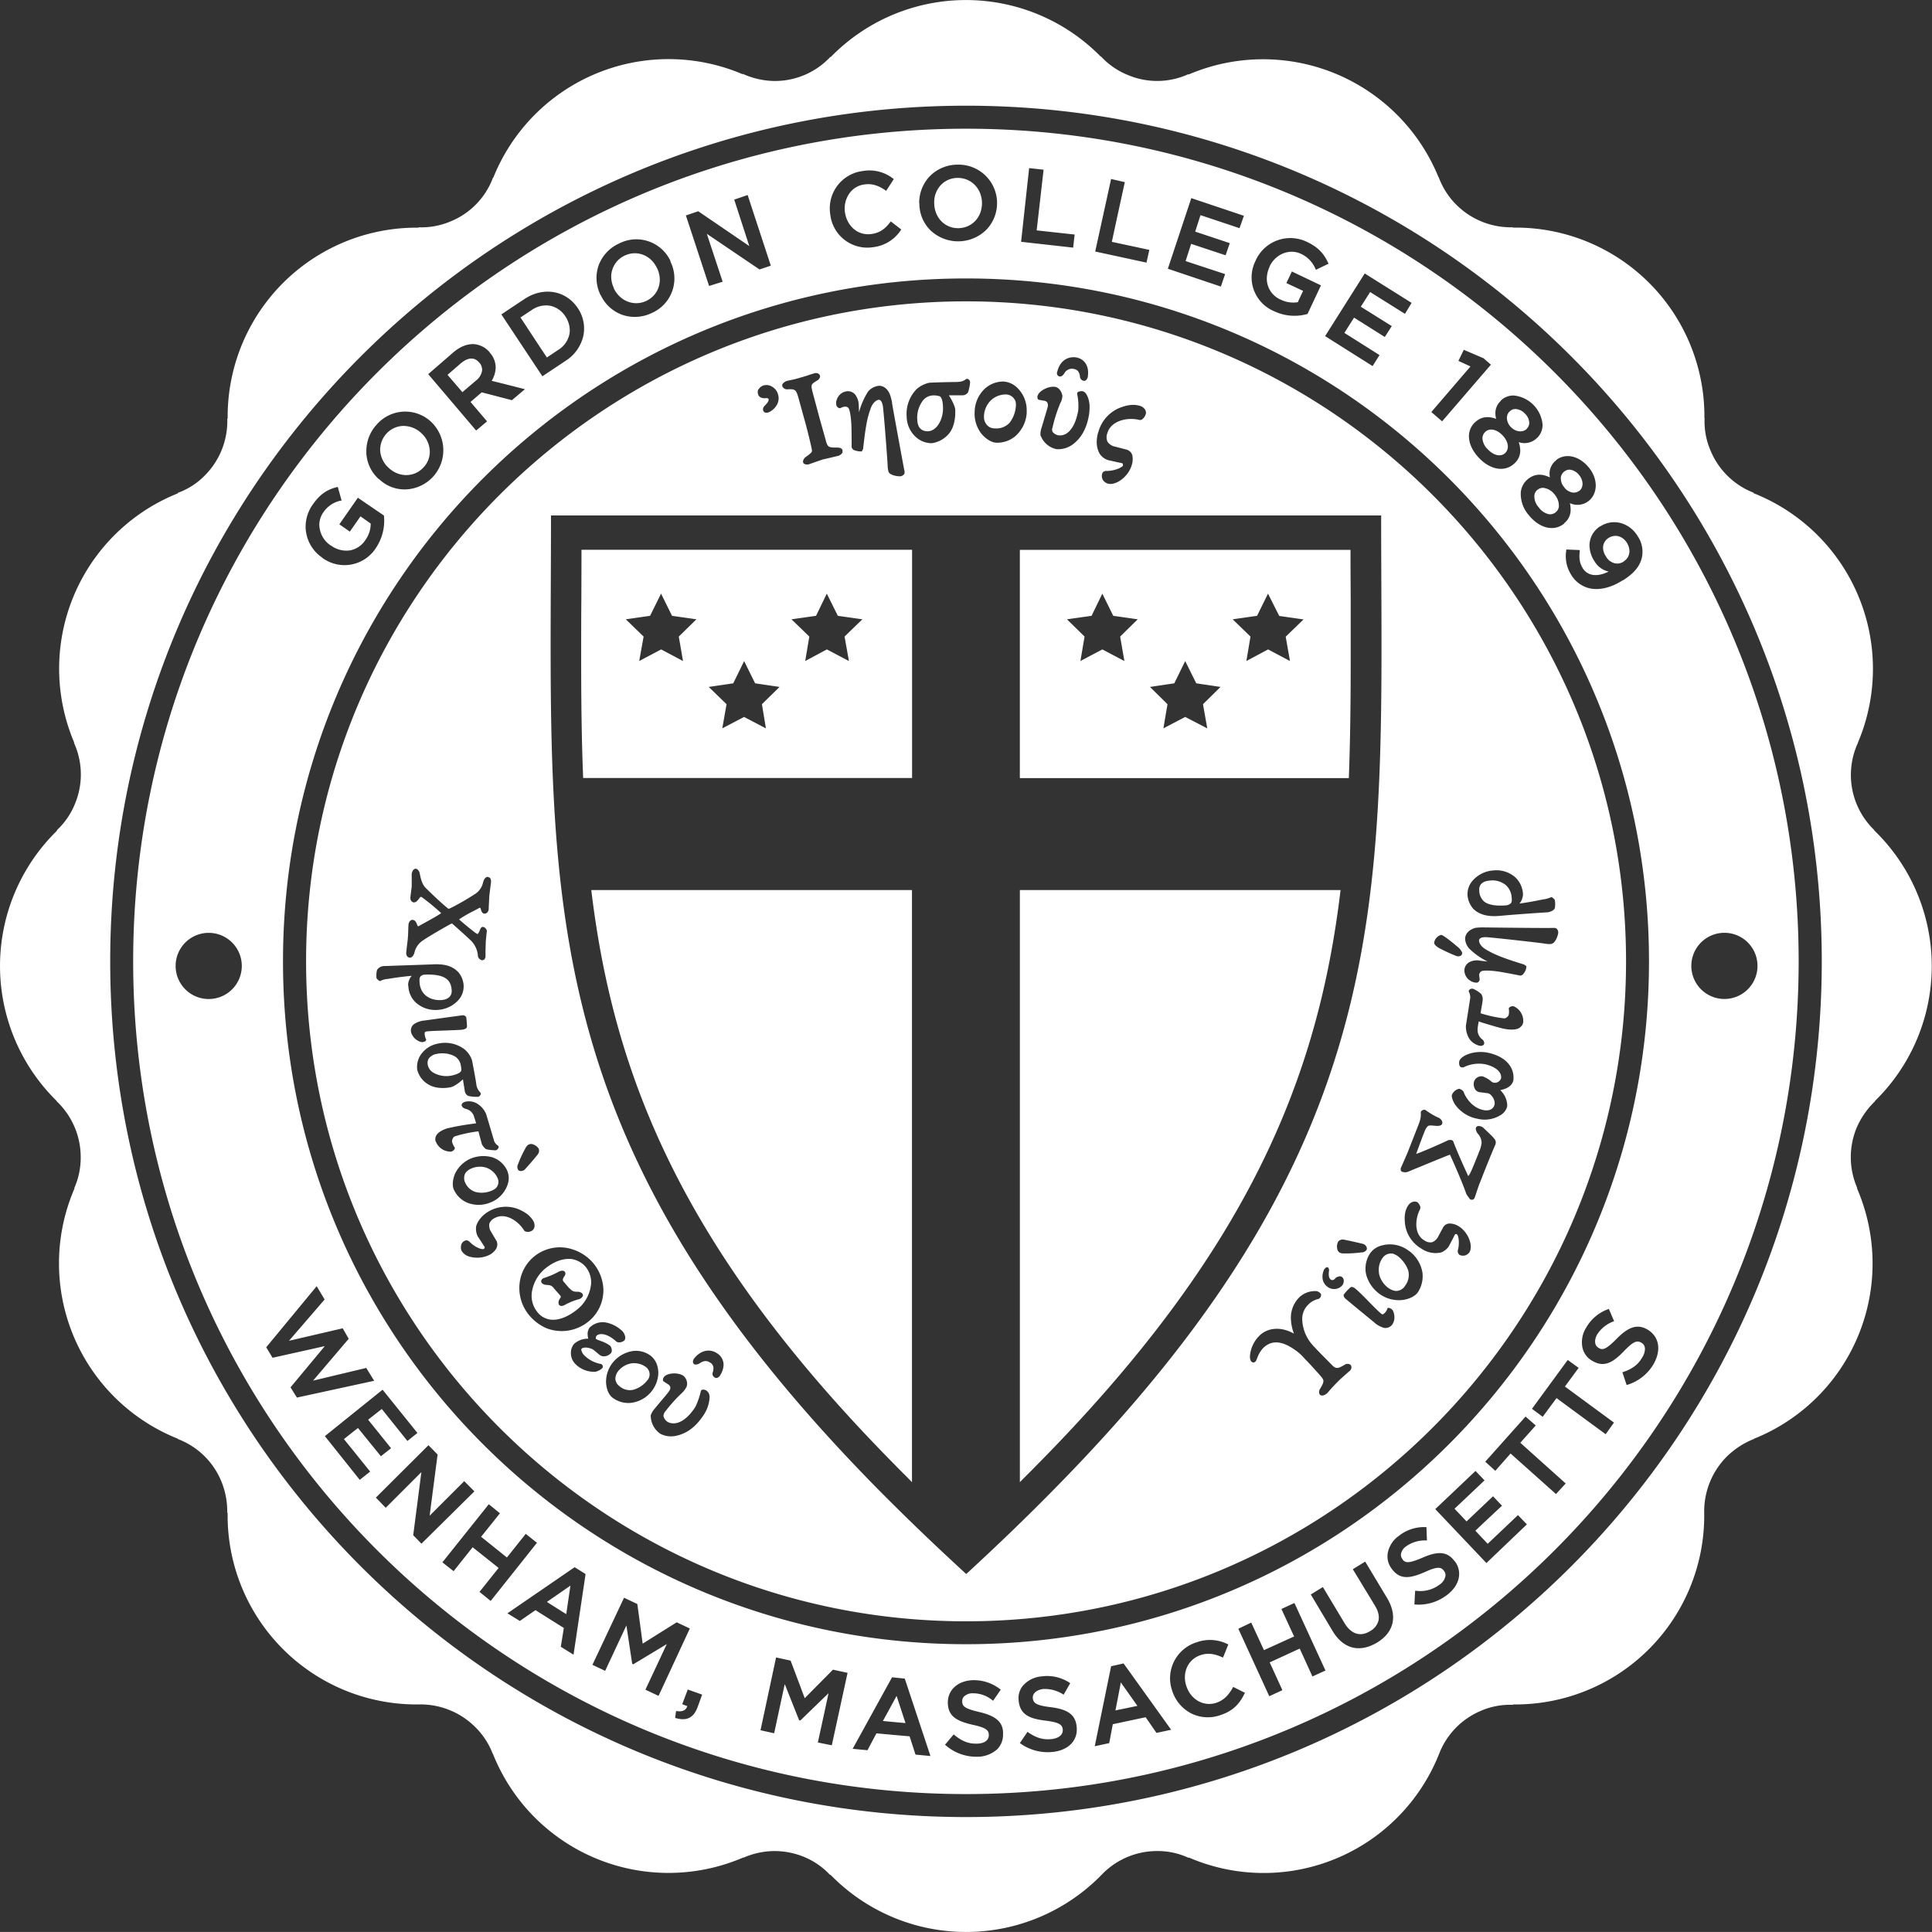 <svg xmlns="http://www.w3.org/2000/svg" viewBox="0 0 759.07 759.05">
  <rect x="0" y="0" width="759.07" height="759.05" fill="#333333" stroke="none"/>
  <title>white</title>
  <path d="M634.35,221.29a4.57,4.57,0,0,0,3.55-.63v-.05c2.52-1.6,3-4.57,1.26-7.42-1.73-2.65-4.63-3.39-7.12-1.86l0,0a4.63,4.63,0,0,0-2.11,2.88,5.36,5.36,0,0,0-.1,1,6.17,6.17,0,0,0,1.08,3.32A5.52,5.52,0,0,0,634.35,221.29Zm-30.17-28.91-.12.05a3.29,3.29,0,0,0-1.22,2.3,6.35,6.35,0,0,0,1.71,4.58,6.48,6.48,0,0,0,4,2.72,3.44,3.44,0,0,0,2.59-.69l.06-.07h0a3.22,3.22,0,0,0,1.27-2.32c0-.18,0-.33,0-.48a6.79,6.79,0,0,0-1.63-4.13,6.63,6.63,0,0,0-4.2-2.63A3.21,3.21,0,0,0,604.17,192.38Zm13.64,1.13a3.53,3.53,0,0,0,2.66-.69l.07,0c1.66-1.36,1.61-4-.08-6.11a5.43,5.43,0,0,0-3.45-2.15,3,3,0,0,0-2.32.65s-.05,0-.05,0l0,0a3.5,3.5,0,0,0-1.41,2.37c0,.14,0,.31,0,.47a5.31,5.31,0,0,0,1.3,3.34A5,5,0,0,0,617.82,193.5ZM346.89,676.16c.81.09,8.06.77,8.88.82-.26-.74-3.11-9.52-3.51-10.67C351.69,667.38,347.29,675.46,346.89,676.16Zm-124.4-42c.11-.82,1.44-10,1.63-11.18l-9.24,6.4C215.54,629.85,221.79,633.76,222.49,634.19Zm166-466.53a4.08,4.08,0,0,0,2.35.68,7.07,7.07,0,0,0,5.76-2.14,12,12,0,0,0,2.53-6.67,5.47,5.47,0,0,0-.12-1.74,4.12,4.12,0,0,0-3.48-2.77,8.47,8.47,0,0,0-6.4,2.48,9.28,9.28,0,0,0-2.52,5.67v.43A4.61,4.61,0,0,0,388.54,167.66Zm49.7,504.39c.79-.16,7.9-1.61,8.68-1.8-.45-.66-5.83-8.23-6.52-9.23C440.17,662.22,438.4,671.27,438.24,672.05Zm-79.88-89.66V349.7h-126c8.84,73.49,36.1,141.73,119.4,225.95C353.9,577.94,356.16,580.06,358.35,582.39ZM164.85,385.93c.27,5.14,4.47,7.22,8.5,7,1.25-.08,4.23-.6,4.12-3.75-.22-3.48-1.66-6.67-10.83-6.24a3.61,3.61,0,0,0-1.28.52,2.07,2.07,0,0,0-.54,1.66c0,.17,0,.33,0,.47Zm83,149.77a8.36,8.36,0,0,0-4.87,2.89,5.34,5.34,0,0,0-1.21,3,3.09,3.09,0,0,0,.27,1.28,3.7,3.7,0,0,0,1.34,1.75,6.18,6.18,0,0,0,5.33,1.44,10.44,10.44,0,0,0,5.55-3.67,3.11,3.11,0,0,0,.79-1.31,3.6,3.6,0,0,0-1.12-3.86A7.77,7.77,0,0,0,247.83,535.7ZM177.72,422.52c3.12-.72,3.44-1.7,3.47-1.84a1.25,1.25,0,0,0,.07-.44,11.88,11.88,0,0,0-.31-2.14,5,5,0,0,0-2.81-3.35,10.69,10.69,0,0,0-6.5-.69,4.89,4.89,0,0,0-3.2,1.85,3.45,3.45,0,0,0-.33,2.64,4.53,4.53,0,0,0,2.11,2.87A10.32,10.32,0,0,0,177.72,422.52ZM358.35,216H228.46c0,7.26-.05,19.09-.05,19.09-.07,7.94-.07,15.67-.07,23.23,0,16.33.15,32,.78,47.35H358.35Zm-90,43.71-8.58-4.56-8.63,4.56,1.73-9.61-7-6.78,9.54-1.37,4.31-8.72,4.32,8.72,9.58,1.37-6.93,6.78Zm32.57,26.46-8.57-4.49-8.57,4.49,1.68-9.49-7-6.79,9.63-1.42,4.28-8.74,4.31,8.74,9.6,1.42-6.92,6.79Zm32.62-26.46-8.66-4.56-8.52,4.56,1.62-9.61-7-6.78,9.64-1.37,4.23-8.72,4.33,8.72,9.64,1.37-7,6.78Zm197.14-1.39V235.13s-.08-11.83-.08-19.09H400.69v89.67H529.95C530.53,290.4,530.68,274.7,530.68,258.36Zm-88.92,1.39-8.65-4.56-8.62,4.56,1.63-9.61-6.92-6.78,9.67-1.37,4.23-8.72,4.29,8.72,9.62,1.37-6.91,6.78Zm32.57,26.46-8.67-4.49-8.57,4.49,1.61-9.49-6.88-6.79,9.55-1.42,4.29-8.74,4.34,8.74,9.54,1.42-6.89,6.79Zm32.5-26.46-8.6-4.56-8.54,4.56,1.62-9.61-7-6.78,9.58-1.37,4.3-8.72L502.6,242l9.54,1.37-7,6.78Zm85.36,95.91h0a2.76,2.76,0,0,0,1.28-.62c.63-.51.53-1.58.45-2.3l0-.12a7,7,0,0,0-2.49-5A8.47,8.47,0,0,0,585.1,346c-1.26.1-4.15.67-3.91,3.87a5.86,5.86,0,0,0,1.87,4.3C584.79,355.57,587.76,356.06,592.19,355.67ZM364.67,169.45c3.77-.27,6.12-5.35,5.81-9.78-.13-3.49-1.2-4-1.32-4h-.08a7.1,7.1,0,0,0-2.71-.3,5.32,5.32,0,0,0-4.16,2.57l0,0a11.11,11.11,0,0,0-1.83,6.84C360.49,168,361.94,169.48,364.67,169.45ZM545.43,506c1.25.87,3.06,1.73,4.82.79a4,4,0,0,0,1.81-1.63,7,7,0,0,0,1.22-6,12.38,12.38,0,0,0-4.22-5.73,10.13,10.13,0,0,0-1.64-.83,4,4,0,0,0-4.22,1.64,7.77,7.77,0,0,0-1.49,4.62,8.57,8.57,0,0,0,.2,2A9.55,9.55,0,0,0,545.43,506ZM526.7,349.7h-126V582.35c2.19-2.29,4.43-4.41,6.62-6.7C490.62,491.43,517.92,423.2,526.7,349.7ZM232.26,503.92a9.69,9.69,0,0,0-2.24-6.28,9.14,9.14,0,0,0-5.73-3c-3.21-.23-6.57,1-9.88,3.6a14.9,14.9,0,0,0-5.47,9.67,10.14,10.14,0,0,0,2.19,7.6,7.85,7.85,0,0,0,5,2.94c1.82.26,5.6.1,10.69-4a14.56,14.56,0,0,0,5.34-9.46C232.24,504.67,232.26,504.29,232.26,503.92Zm-3.2,5.13a2.43,2.43,0,0,1-1.43,1.35,24.69,24.69,0,0,0-5.59,2.23c-1.44.82-2.14.39-2.42,0a2.07,2.07,0,0,1,.08-1.91l0,0,0-.1c.8-1.13.8-1.15.28-1.76l-2.41-2.75a2.63,2.63,0,0,0-2.26-1.21l-.55-.08a2.67,2.67,0,0,1-1.78-.62s0,0,0,0l-.1-.13s.07.05.07.09a1.08,1.08,0,0,1-.33-.73,1.28,1.28,0,0,1,0-.2,1.63,1.63,0,0,1,1-1.08,31.59,31.59,0,0,0,5.91-2.52c.37-.18,1.59-.76,2.35,0a1.21,1.21,0,0,1,.26.76,2,2,0,0,1-.49,1.16,2.89,2.89,0,0,0-.53,1.26,1.46,1.46,0,0,0,.49.94s1.94,2.29,2,2.33.06,0,.06,0c1.13,1.14,1.42,1.44,3.17,1.44a2.56,2.56,0,0,1,1.95.71.82.82,0,0,1,.2.51A.65.65,0,0,1,229.07,509ZM189.42,145.5a1.25,1.25,0,0,0,0-.31,4.27,4.27,0,0,0-1-2.63h-.05l-.09-.1c-2.3-2.77-5.17-1.41-7.17.23l-5.28,4.58,5.84,6.81c.41-.37,5.36-4.57,5.36-4.57A6.16,6.16,0,0,0,189.42,145.5ZM376.49,89.65c5.37-.06,9.35-4.3,9.32-9.83v-.11c-.08-5.62-4.19-9.84-9.6-9.81a9.13,9.13,0,0,0-6.48,2.71,9.86,9.86,0,0,0-2.68,7.21C367.12,85.45,371.16,89.69,376.49,89.65ZM379.56,637c143,0,259.3-116.35,259.3-259.31S522.52,118.4,379.56,118.4s-259.3,116.31-259.3,259.3S236.55,637,379.56,637ZM214.75,521.87a18.36,18.36,0,0,1-6.91-5.21,16.73,16.73,0,0,1-3.7-12.37,15.83,15.83,0,0,1,5.78-10.67,16.1,16.1,0,0,1,11.46-3.5,17.83,17.83,0,0,1,11.7,6.14,17.12,17.12,0,0,1,4,10.76,13.32,13.32,0,0,1-.12,1.69A15.69,15.69,0,0,1,231,519.37,16.59,16.59,0,0,1,214.75,521.87Zm15.1,10.91a12.22,12.22,0,0,0,6,3.07,1.06,1.06,0,0,1,.93.69,1,1,0,0,1-.22,1.08,6,6,0,0,1-2.66,1.34,10.34,10.34,0,0,1-7.79-3,6,6,0,0,1-1.8-4.29,5.31,5.31,0,0,1,1.29-3.71,8.12,8.12,0,0,1,5.53-2,6.63,6.63,0,0,1-.25-1.67,4,4,0,0,1,.84-2.74,7.18,7.18,0,0,1,6.38-1.94,12.75,12.75,0,0,1,6,3,4.16,4.16,0,0,1,1.56,2.89v.08a1.6,1.6,0,0,1-.39,1.12h0a3.22,3.22,0,0,1-1.91.71,1.79,1.79,0,0,1-1.28-.39c-2.94-2.73-6.27-3.63-7.72-2.17a1.19,1.19,0,0,0-.28.76,1.36,1.36,0,0,0,.13.52,4,4,0,0,1,.5.23l1.24.48a13.08,13.08,0,0,1,3.75,1.89,2.92,2.92,0,0,1,.67,1.82,1.62,1.62,0,0,1-.39,1.14,3.77,3.77,0,0,1-2.58,1.2,2.72,2.72,0,0,1-2-.71l-1.93-1.61-.64-.45c-2.16-1-3.83-.73-4.31-.23a.73.73,0,0,0-.15.42A4.31,4.31,0,0,0,229.86,532.78Zm17.84,18.42a10.36,10.36,0,0,1-7.05-2.07c-.55-.43-2.3-2-2.53-6a12.2,12.2,0,0,1,2.62-7.75,12.69,12.69,0,0,1,7.09-4.42,9.54,9.54,0,0,1,7.76,1.65,7.69,7.69,0,0,1,2.78,4.45,9.49,9.49,0,0,1,.29,2.28,12,12,0,0,1-2.84,7.53A12.14,12.14,0,0,1,247.69,551.2ZM276.42,556c-3,4.52-6.36,7.08-10.49,8.05a9.22,9.22,0,0,1-6.52-.74,8.81,8.81,0,0,1-3.75-7.2,7.34,7.34,0,0,1,1.3-2.35l2.32-2.79c1.45-1.71,3.27-3.84,3.56-4.35a2.25,2.25,0,0,0,.52-1.65,2,2,0,0,0-1-1.16l-1.2-.79-.26-.18.25.09a.79.79,0,0,1-.64-.47,1.71,1.71,0,0,1,.44-1.54c1.17-1.45,5.27-1.86,7.5-.42a4,4,0,0,1,1.32,4.33,9.74,9.74,0,0,1-1.63,2.25,61.43,61.43,0,0,0-7,7.8,3.24,3.24,0,0,0-.48,1.46,3.91,3.91,0,0,0,1.42,2.17c2.41,1.56,6.77,1,11.13-5.76a29.84,29.84,0,0,0,2.14-6.16v.12a.7.7,0,0,1,.5-.67,2.09,2.09,0,0,1,1.84.41l-.13-.13.16.15a0,0,0,0,0,0,0,3,3,0,0,1,1.06,2.58v.18A13.75,13.75,0,0,1,276.42,556ZM283,540.24a0,0,0,0,0,0,0l0,0a2,2,0,0,1-1.4,1.14,1,1,0,0,1-.9-.26s0,.08.1.11l-.17-.13s.06,0,.07,0a1.42,1.42,0,0,1-.76-1.32,2.07,2.07,0,0,1,.21-.89,9.76,9.76,0,0,0,.16-1.36,2.51,2.51,0,0,0-1.5-2.28c-1.15-.76-2.41-.65-3.94.39a2.73,2.73,0,0,1-2,.44l-.11-.05-.07-.07c-.29-.28-.87-1,.1-2.31,2.47-3.08,6-3.89,8.86-2a5.32,5.32,0,0,1,2.64,4.58A8,8,0,0,1,283,540.24Zm247.24-1.59-3.52,3.11c-2.41,2.35-4,4.1-4.78,5.07,0,0-.56.6-.59.64-.9.73-2.11,1.18-2.76.49s-.23-2.07.24-2.57l-.06.08c1.73-2.94,1.51-3.23-.26-5.23-1.2-1.41-4.47-5-5.94-6.45a19.34,19.34,0,0,0-3.2-3c-5.5-4.06-9.65-4.45-13.05-1.19a11.75,11.75,0,0,0-2.38,4s-.41.95-.43,1a1.24,1.24,0,0,1-.92.69,1.09,1.09,0,0,1-.91-.32c-.75-.77-.59-2.28-.52-2.86a12.67,12.67,0,0,1,3.7-7.37c3.38-3.28,8.65-3.53,13.52-.76a18.21,18.21,0,0,1-1.2-6,11.29,11.29,0,0,1,3.3-8.26,8.89,8.89,0,0,1,6.18-2.46,2.46,2.46,0,0,1,2.07.87s0,0,0-.06l.12.08s0,0-.07,0a.65.65,0,0,1,.25.61,1,1,0,0,1,0,.25,1.69,1.69,0,0,1-1,1.33,7.94,7.94,0,0,0-4.13,2.35,7.7,7.7,0,0,0-2.26,5.74,15.77,15.77,0,0,0,2.55,8.05,17.81,17.81,0,0,0,2.37,2.89l.55.62,2.17,2.23,4.22,4.27c1.56,1.53,2.46,1,4.19.08l.43-.24a2.08,2.08,0,0,1,2.49-.11,1.63,1.63,0,0,1,.37,1A2.16,2.16,0,0,1,530.29,538.65Zm-7.55-36c.82.63,1.55.14,2.1-.56.26-.27,1.6-1,2.45-.39,1.24,1,.63,2.71.1,3.35a4.29,4.29,0,0,1-5.93.41c-2.9-2.26-1.61-6.12-1-6.92.53-.6,1-.79,1.31-.6a1.5,1.5,0,0,1,.43,1.39C522,500.46,521.92,501.95,522.74,502.62Zm3.5-10.66a2,2,0,0,1-.81-1.4,4.06,4.06,0,0,1,.44-2.85,2.39,2.39,0,0,1,1.88-.74h0c1.71.27,6.29,1.34,7.95,1.74a2.25,2.25,0,0,1,1.32,1.37,1.18,1.18,0,0,1-.13,1.07,2.41,2.41,0,0,1-2,.88,46.54,46.54,0,0,1-6.75.41c-.83.05-1.92-.21-2.17-.71Zm20.91,28.32h0v0a3.38,3.38,0,0,1-3.32,1.4,9.4,9.4,0,0,1-3.77-2.07c-1.81-1.5-10.57-8.66-11.51-9.52a1.82,1.82,0,0,1-.59-1.28v-.17l.13-.15a18.65,18.65,0,0,1,2.46-2.65c.15-.19.85-.63,2.18.58,1.09.87,3.09,2.89,5,4.84s3.83,3.9,4.79,4.67c.35.33.61.47.79.43s.63-.3,1.1-.88a3.94,3.94,0,0,0,.68-1.21l0-.06.23-.38h.38a2.5,2.5,0,0,1,1.57,1,5.77,5.77,0,0,1,.63,2.61,4.82,4.82,0,0,1-.78,2.85ZM577.35,492a3.48,3.48,0,0,1-1.87,1.3l0,0h-.08c-.4.05-1.67.16-2.24-.5l0,0-.06-.13a1.77,1.77,0,0,1-.26-1.67c.71-2.85.13-5.69-.39-6s-.78-.08-.88.13l-.74,1.49-1.62,3.07a6.48,6.48,0,0,1-3,2.39,9.76,9.76,0,0,1-7.68-1.46,13.15,13.15,0,0,1-6.45-9.28c-.42-3.27-.17-5.45,1-7.45.89-1.52,2.5-2.21,3.77-1.56h.08l0,0A4.6,4.6,0,0,1,558,474a1.49,1.49,0,0,1,.07.39,2.73,2.73,0,0,1-.17.79,12.94,12.94,0,0,0-1.44,5.82c0,2.64.95,5.1,3.16,6.34a4,4,0,0,0,3,.74,4.44,4.44,0,0,0,2.46-2.28l.92-1.73,1.14-2.09a3,3,0,0,1,2.4-1.27,6.77,6.77,0,0,1,3.44,1C576.6,483.8,578.92,489.12,577.35,492Zm17.25-67.53h0c-.69,2.79-3.71,3.54-5.16,3.84a8.63,8.63,0,0,1,2.74,5.74,5.62,5.62,0,0,1-.08.92,5.7,5.7,0,0,1-2.77,3.28,11.75,11.75,0,0,1-8.84,1.3,13.86,13.86,0,0,1-8.36-5c-1.1-1.28-1.95-3.56-1.67-4.43a4,4,0,0,1,2.86-2.35,3.21,3.21,0,0,1,1.76,1.2l0,0,0,.11c.7,2,3.23,6.05,7.51,7,3.53.83,4.43-1.36,4.58-2,.45-1.8-1.16-4.23-2.57-4.55l-2.21-.29-1.15-.14a2.52,2.52,0,0,1-1.73-1.22,4,4,0,0,1-.38-2.9,3.06,3.06,0,0,1,3.45-2.07,11.08,11.08,0,0,1,3.08,1.77,2.92,2.92,0,0,0,1.18.69,2.58,2.58,0,0,0,2.89-1.6c.38-1.83-1-4.38-6.16-5.62a13.44,13.44,0,0,0-8.38,1.11,1.56,1.56,0,0,1-1.25,0,1,1,0,0,1-.53-.74,1.48,1.48,0,0,0,.07.21l-.09-.23a0,0,0,0,0,0,0,3.37,3.37,0,0,1-.06-1.52c.55-2.24,6.15-4.62,11.73-3.27,7.91,1.87,9.58,6.74,9.58,9.48A6.55,6.55,0,0,1,594.6,424.42Zm2.62-20.79c-1,.78-2.69,1-4.9.74-2-.19-6.07-1.45-10-2.65L581,401.3a24.35,24.35,0,0,0-.47,3,1.67,1.67,0,0,0,0,.36,4.66,4.66,0,0,0,1.76,3.65,2,2,0,0,1,.85,1.38c0,.07,0,.12,0,.19s0,0,0-.07l0,.16v-.09a1,1,0,0,1-.39.75,1.82,1.82,0,0,1-1.4.24,6.64,6.64,0,0,1-4-2.66,9.12,9.12,0,0,1-1.4-5.27l.89-5.65s.8-5.18.81-5.22a5,5,0,0,0-.47-2.26l.13.16a.68.68,0,0,1-.19-.83,1.45,1.45,0,0,1,1.41-.69h.07l.07,0a11.47,11.47,0,0,1,3.19,2s0-.05,0-.05l.12.13-.08-.08a3.59,3.59,0,0,1,.64,2.23.52.52,0,0,1,0,.19c-.07.74-.34,2.37-.59,3.68,0,0-.19,1.33-.26,1.57a.14.14,0,0,1,.07,0,49.05,49.05,0,0,0,9.26,2,1.74,1.74,0,0,0,1-.43,1.81,1.81,0,0,0,.79-1.25,6,6,0,0,0,0-1.95.69.69,0,0,1,.24-.7,2,2,0,0,1,1.75-.4,6.31,6.31,0,0,1,3.66,6.17A2.81,2.81,0,0,1,597.21,403.63ZM578.59,346a11.85,11.85,0,0,1,8-4,11.38,11.38,0,0,1,8.45,2.42h0a9.58,9.58,0,0,1,3.29,6.38,5,5,0,0,1,.05.62A6.24,6.24,0,0,1,597,355c3.2-.43,6.11-1,7.91-1.36l1.55-.3a9.08,9.08,0,0,0,2.63-.71.77.77,0,0,1,.8,0s1,.61,1,1.21v-.11a8.7,8.7,0,0,1,0,3c-.33,1.11-2.08,1.59-2.74,1.7-.13,0-12.88.82-18.72,1.4-4.84.44-8.21-.42-10.6-2.78A9.27,9.27,0,0,1,576.6,352,8,8,0,0,1,578.59,346Zm-1.25,32,0,0,0,0a6.55,6.55,0,0,1,4.31-.54l2.81.31a27.23,27.23,0,0,1-7.22-5.09,6.23,6.23,0,0,1-1.61-3.95h0c.12-1.92,1.53-3.44,4-4.18a24,24,0,0,1,4.06-.15h1c20.77.25,25.67.21,26.15.15l.71.26a2.22,2.22,0,0,1,.68,1.45c0,1.2-1.15,4.12-2.38,4.45a.19.19,0,0,0,.15-.08l-.15.1v0c-.36.19-1.08.32-3,0-1.77-.3-21.13-2.49-23.15-2.53-1,0-2.59.18-2.59,1.35,0,.19,0,2,3,3.68,3.3,1.92,6.63,3.24,14.7,5.73l0,0,.9.66v.3a5.11,5.11,0,0,1-1.38,2.93l.17-.14a1.74,1.74,0,0,1-1.13.58h-.08l-.07,0c-.74-.15-6.65-1.33-8.93-1.63-5.28-.69-6.31-.08-6.35,0a1.87,1.87,0,0,0-.79,1.51l.13,1,.09.8-.06.17c-.25.51-.64,1-1.16.94a4.3,4.3,0,0,1-2.17-.58,4.86,4.86,0,0,1-2.64-4.35,3.86,3.86,0,0,1,1.88-3.08Zm-11.19-10.69h.05c1.07,0,7.05,5.18,7.15,5.26.2.24,1.15,1.34,1.15,2a1.33,1.33,0,0,1-.58.92,2.17,2.17,0,0,1-2,0l.05,0-.08,0s0,0,0,0a72.5,72.5,0,0,1-6.59-3.06c-1.25-.79-1.82-1.43-1.82-2.06A3.69,3.69,0,0,1,566.15,367.35Zm-13.21,85.75,4.27-10.88c1-2.5,1.11-3.78,1-5a1.1,1.1,0,0,1,.74-1,1.16,1.16,0,0,1,1.28.05,26.78,26.78,0,0,0,5,2.93c.8.35,1.75,1.42,1.38,2.41-.38.79-1.43.79-2.16.79l-1.2-.1c-2-.16-2.23-.22-3.23,1.54-.56,1.22-2.63,6.79-3.61,9.56,2.52-.84,9.51-3.9,12.65-5.42l.07,0,.11,0c.93-.16,1.58,0,1.77.61,1.51,4,4.58,10.84,5.86,13.53.9-1,2-3.91,3.95-8.73l.3-.86a10.58,10.58,0,0,0,1-3.61,5.57,5.57,0,0,0-1.5-3.47,3.54,3.54,0,0,1-.79-1.89,1.16,1.16,0,0,1,.08-.49,1,1,0,0,1,.76-.6,2.77,2.77,0,0,1,2.09.64L584.8,445l.67.67a14.79,14.79,0,0,1,1.75,1.89l-.07-.08a1.93,1.93,0,0,1,.52,1.45,2.42,2.42,0,0,1-.15.78c-.9,2-3.54,8.46-5.3,13l-1.19,3-.81,2.38s-.77,2.38-.82,2.44a1.22,1.22,0,0,1-.78.8,1.17,1.17,0,0,1-1-.16h-.07l-.87-1.18-.49-.77-.12-.14,0-.09c-1.45-4.3-5.6-13.69-6.4-15.34-1.91.71-12.65,5.13-16.29,6.65a3.33,3.33,0,0,1-2,.2,1.37,1.37,0,0,1-1-.56,5.84,5.84,0,0,1-.06-.88Zm.61,38.37a13.31,13.31,0,0,1,5.3,8.44,11.44,11.44,0,0,1-1.77,7.84c-.85,1.25-2.94,2.71-6.36,3.08a13,13,0,0,1-8.57-2.31,13.94,13.94,0,0,1-5.3-7.37,9.7,9.7,0,0,1-.36-2.63,11,11,0,0,1,1.66-5.82,7.85,7.85,0,0,1,4.71-3.31A12.1,12.1,0,0,1,553.55,491.48Zm-122-321.75a14.34,14.34,0,0,1,8-9.29c3.27-1.33,5.63-1.63,8.09-1a3.72,3.72,0,0,1,2.33,1.67,2.55,2.55,0,0,1,.28,1.09,2.23,2.23,0,0,1-.12.64h0l0,.12a.27.27,0,0,0,0-.1,3.86,3.86,0,0,1-1.37,1.93v0l-.11.11a.4.4,0,0,1,.11-.09,1.43,1.43,0,0,1-1.27.19c-4.94-1.15-11.09.56-12.4,5.2a4.34,4.34,0,0,0,.08,3.47,4.7,4.7,0,0,0,3,1.87l4.56,1.19a3.32,3.32,0,0,1,2.12,2.05,7.48,7.48,0,0,1-.18,3.94c-1.26,4.52-6.17,8.26-9.49,7.32a3.72,3.72,0,0,1-2-1.63l0,0,0-.06a3.16,3.16,0,0,1-.08-2.37l0-.12.15-.15a1.78,1.78,0,0,1,1.58-.63c3.09,0,6.08-1.37,6.37-2.13v-.25c0-.45-.13-.59-.48-.7l-1.91-.39-3.48-.8a6.17,6.17,0,0,1-3.3-2.52,9.22,9.22,0,0,1-1.13-4.67A13.61,13.61,0,0,1,431.52,169.73Zm-16.1-23.84c1.21-4.66,4.66-5.82,7.31-5.42s5.27,2.68,4.67,7.32h0a2.33,2.33,0,0,1-.88,1.73,1.1,1.1,0,0,1-.83.13h0a1.8,1.8,0,0,1-1.42-1.92c-.39-1.8-1-2.49-2.63-2.77a3.4,3.4,0,0,0-3.55,1.86c-.63.87-1.17,1.23-1.7,1.14h0a1.18,1.18,0,0,1-.94-.51,1.49,1.49,0,0,1-.22-.77A2.35,2.35,0,0,1,415.42,145.88Zm-7.71,9.49c.55-1.71,4.07-3.71,6.76-3.34,1.59.22,2.62,1.89,2.9,3.48a6.11,6.11,0,0,1-.69,2.71l0-.09a58,58,0,0,0-3.23,10.11l-.05,0v.06a1.15,1.15,0,0,0-.08.47,3.66,3.66,0,0,0,.18.92,3.94,3.94,0,0,0,2.23,1.37,4.8,4.8,0,0,0,3.51-.87c1.44-1.05,3.4-3.42,4.36-8.9a21.84,21.84,0,0,0-.42-6.42.74.74,0,0,1,.12-.61c.39-.51,1.52-.54,1.83-.54,1.1.15,1.66,1.09,2.09,2a10.55,10.55,0,0,1,.84,4.45,19.21,19.21,0,0,1-.24,2.91c-1.16,6.87-4.17,9.88-6.37,11.57a9.64,9.64,0,0,1-6.39,1.86,8.45,8.45,0,0,1-6.08-5s0,0,0,0l-.08-.18c0,.07,0,.12,0,.15-.39-.7.07-2.61.1-2.81l.34-1.05c.73-2.44,2.08-7,2.28-7.73a2.5,2.5,0,0,0-.23-1.79,1.91,1.91,0,0,0-1.29-.63l-1.65-.29a1,1,0,0,1-.73-.36A1.84,1.84,0,0,1,407.71,155.37Zm-21.47-1.95a10.75,10.75,0,0,1,8-3.48,8.5,8.5,0,0,1,5.17,2.23,12.27,12.27,0,0,1,3.94,9.42c0,.26,0,.56,0,.82a13.28,13.28,0,0,1-4.42,8.95,10.91,10.91,0,0,1-7.58,2.61c-1.49-.07-3.82-1.09-5.95-3.73a12.91,12.91,0,0,1-2.49-8.52A12.66,12.66,0,0,1,386.25,153.42Zm-26-.62a11.15,11.15,0,0,1,4.89-2.39c1.2-.08,7.57-.28,10.37-.28,2.42-.05,3.07-.45,4.06-1.15l.09-.09h.13a.83.83,0,0,1,.75.23,1.4,1.4,0,0,1,.59,1h0a.52.52,0,0,1,0,.13,16.34,16.34,0,0,1-.84,4l0,0a2.75,2.75,0,0,1-2.18,1.11h-5.33c.65,1,2.41,3.94,2.52,5.72,0,.31,0,.66,0,1,0,2.74-.62,6.08-2.42,8.25a10.72,10.72,0,0,1-6.8,3.84,9.27,9.27,0,0,1-6.31-2.46,11,11,0,0,1-3.56-7.9A13.91,13.91,0,0,1,360.21,152.8Zm-31.51,4.32a4.73,4.73,0,0,1,3.77-3.32,3.68,3.68,0,0,1,3.46,1.26v0l0,0h0a7.1,7.1,0,0,1,1.41,4.1c0,.56.08,1.79.11,2.87a28.38,28.38,0,0,1,3.6-8.22,6.65,6.65,0,0,1,3.64-2.12c1.94-.38,3.75.79,4.76,3a17.22,17.22,0,0,1,1,3.7s0,.25,0,.27c.77,4.43,4.71,25.95,4.91,26.7l-.07.76a2.25,2.25,0,0,1-1.25,1c-1.18.23-4.32-.33-4.93-1.56a9,9,0,0,1-.43-2.86c-.05-1.6-1.52-21.11-1.89-23.24-.32-1.67-.94-2.45-1.72-2.34-1.75.48-2.69,2.26-3.15,3.69-1.27,3.5-1.89,6.81-2.87,15.55l-.39.81-.11.23-.33,0a7.28,7.28,0,0,1-2.89-.59l-.09,0-.06-.06c-.64-.72-.64-1-.64-1.1,0-2.08,0-7.06-.12-9.12-.32-5-1-6-1.16-6.23a1.83,1.83,0,0,0-1.63-.46,4.45,4.45,0,0,0-1.45.53l-.16.05h-.12a1.6,1.6,0,0,1-1.34-1.1A4.29,4.29,0,0,1,328.7,157.12Zm-21.42-6.05a3.44,3.44,0,0,1,1.81-1.36l1.06-.24c1.05-.23,2.47-.49,4-1,1.86-.49,3.08-.9,4-1.23l1.71-.53a2,2,0,0,1,1.61.14,1.27,1.27,0,0,1,.64.85c.18.77-.55,1.52-1.07,1.82-2.56,1.49-2.48,1.79-1.95,4.17l1.46,5.44s1.5,5.63,1.5,5.6l1.66,5.9.85,3.08c.65,2,1.1,2.21,4.27,2.17,1.56,0,2,.55,2.13,1.09v0l0,.21c0-.08,0-.13,0-.19l0,.89a3.38,3.38,0,0,1-1.67,1.27h-.08l-4.19,1-1.76.39-3.5,1.2-2,.72c-.94.23-2.09,0-2.28-.74s.38-1.71,1.14-2.21c2.44-1.71,2.39-2,2.31-2.7-.15-1.08-1.92-8.54-3.16-12.73l-1.9-6.92c-1.13-4.17-1.39-4.27-4.44-4.17a2,2,0,0,1-2.13-1.21Zm-9.34,2a3.53,3.53,0,0,1,2-1.6,4.25,4.25,0,0,1,3.32.47,5,5,0,0,1,2.4,3.19,5.14,5.14,0,0,1,.2,1.38,5.27,5.27,0,0,1-.7,2.61,6.77,6.77,0,0,1-3.45,3,2,2,0,0,1-1.55-.18s-.36-.55-.36-.59v.07a.26.26,0,0,0,0,.11l0-.06v-.05a.57.57,0,0,0,0-.1l0,0a1.15,1.15,0,0,1-.1-.43,2.21,2.21,0,0,1,.74-1.49l.14-.15c.59-.62,1.34-1.41,1.34-2.11a.54.54,0,0,0,0-.23c-.17-.64-1.22-.43-1.36-.4h-.13c-1.46,0-2.43-.59-2.64-1.59A2.48,2.48,0,0,1,297.93,153Zm-81.45,49.49h326.1c0,146.32,9.55,243-129.49,383.6q-15.5,15.73-33.53,32.3c-12.1-11.08-23.26-21.82-33.67-32.3C206.89,445.56,216.48,348.84,216.48,202.51ZM203.56,457.32a47.23,47.23,0,0,1,2.85-6.14c.36-.76,1.08-1.58,1.64-1.58l-.29.08a2,2,0,0,1,1.64-.08,4.28,4.28,0,0,1,2.28,1.76,2.33,2.33,0,0,1-.26,2v0c-1,1.39-4.11,4.9-5.28,6.19a2.43,2.43,0,0,1-1.83.51,1.09,1.09,0,0,1-.85-.64A2.41,2.41,0,0,1,203.56,457.32ZM159.63,374l.33-3a38.25,38.25,0,0,0,.38-3.87l.08-2.44.07-1.42a2.48,2.48,0,0,1,.74-1.56,1.21,1.21,0,0,1,1-.29c.83.14,1.12.68,1.53,1.51l0,.08c.13.35.33.81.49.89a.21.21,0,0,0,.19,0l2.25-1.25c2.27-1.25,5.68-3.12,6.61-3.87l0-.05a88.12,88.12,0,0,0-7.49-6.18c-.54-.31-.54-.33-1.33.72-.7.9-1.21,1.28-1.92,1.28a1.41,1.41,0,0,1-.94-.54,1.63,1.63,0,0,1-.38-1.14v-.39l.52-4.17,0-5.09,0,0c.41-1.67,1.13-1.94,1.66-1.89.77.12,1.33,1.05,1.47,1.72.44,2.34,1,4.55,2.55,6,3.28,3.22,6,5.78,8.72,8,0,0,.12,0,.56-.12a96.09,96.09,0,0,0,9.58-5.47,7.23,7.23,0,0,0,3.5-4.81l.07-.26c.45-1.31,1.07-1.92,1.86-1.85h0l.76.33a2.31,2.31,0,0,1,.43,1.52v.2l-.3,2.36-.37,3-.23,4.51s0,.65,0,.7c-.1,1-.8,1.88-1.69,1.8s-1.18-.91-1.35-1.52l-.06-.14v0c-.06-.39-.2-.6-.28-.64a.82.82,0,0,0-.58.21l-1.89,1a51.36,51.36,0,0,0-5.81,3.35h0c2.4,2.12,4.52,3.83,6.3,5.19.7.51.94.54,1,.54s.34-.27.77-1.23c.24-.69.58-1.64,1.37-1.54h0a1.57,1.57,0,0,1,1,.61,1.85,1.85,0,0,1,.48,1,.51.51,0,0,1,0,.14l-.13,1-.28,2.77-.12,3.84s0,2.1,0,2.17a1.84,1.84,0,0,1-.6,1.38s-.65.2-.74.2.06,0,.07,0h-.07v0a2.09,2.09,0,0,1-1.67-2.1,9.45,9.45,0,0,0-3.3-6.18c-1.74-1.68-4.44-4.05-6.63-6l-.08-.08c-.12-.08-.19-.1-.43,0-1,.42-9.35,5.28-10.87,6.39a7.84,7.84,0,0,0-3.63,5.09c-.54,1.62-1.33,1.91-1.89,1.84-.39-.06-1.32-.33-1.32-2C159.61,374.23,159.63,374.12,159.63,374Zm.71,12.93a5.65,5.65,0,0,1,1.42-3.53c-3.5.29-6.76.79-8.42,1.05l-1.06.18a6.75,6.75,0,0,0-2.64.7l-.32.12-.24-.09a2.68,2.68,0,0,1-1.19-1.13l0-.1,0-.33a8.38,8.38,0,0,1,.26-2.74,3.37,3.37,0,0,1,2.68-1.5c.4,0,2.82-.1,7.11-.24l11.74-.41c5-.32,8.19.66,10.48,3.15a8.85,8.85,0,0,1,2,5.11,8.05,8.05,0,0,1-2.18,5.89,11.93,11.93,0,0,1-8.15,3.73,11.47,11.47,0,0,1-8.38-2.83h0a9.25,9.25,0,0,1-3-6.43A5,5,0,0,1,160.34,386.93Zm1.17,18.66a2.77,2.77,0,0,1-.06-.64,3,3,0,0,1,1.26-2.61,8.78,8.78,0,0,1,4.17-1.4l8.19-1.14s6.54-.89,6.48-.87a1.52,1.52,0,0,1,1.3.32.88.88,0,0,1,.37.63c.09.54.26,2.84.26,3.38,0,.91-1.12,1.18-2,1.31-1.33.12-3.91.2-6.63.31s-5.77.18-7,.35a1.62,1.62,0,0,0-.9.28,2.33,2.33,0,0,0,0,1.43,3.44,3.44,0,0,0,.41,1.3v0l.05.07a.73.73,0,0,1-.26.74,2.4,2.4,0,0,1-1.78.33s0,.08.06.08l-.11-.08h.05A5.64,5.64,0,0,1,161.51,405.59Zm2.46,15a8.6,8.6,0,0,1,1.3-6.11,10.42,10.42,0,0,1,6.66-4.42,12.71,12.71,0,0,1,10.55,2.19,9.62,9.62,0,0,1,2.92,4.17l.16.73c.37,1.93,1.25,6.43,1.54,8.62a5.58,5.58,0,0,0,1.62,3.47.71.71,0,0,1,.15.68,1.63,1.63,0,0,1-.89,1l-.05,0-.1,0a14.24,14.24,0,0,1-3.7-.31h0c-.87-.18-1.44-1.36-1.5-1.81l-.26-1.66s-.4-2.38-.48-3.08c-1,.92-3.13,2.71-4.76,3.09-3.2.67-6.55.3-8.69-1A9.29,9.29,0,0,1,164,420.55Zm7.24,27.92a2.36,2.36,0,0,1-.18-1c0-1.25.85-2.88,4.48-4.13a93.83,93.83,0,0,1,10.13-1.83s1-.16,1.43-.21c-.13-.44-.44-1.44-.44-1.44s-.46-1.43-.46-1.44a4.39,4.39,0,0,0-3.34-2.82c-.38-.15-1.23-.54-1.36-1.12a.87.87,0,0,1-.09-.36c0-.8,1-1.15,1.31-1.27a6.3,6.3,0,0,1,4.76.7A8.92,8.92,0,0,1,191,437.7l1.43,4.78s1.72,5.81,1.72,5.83a3.76,3.76,0,0,0,1.44,1.76l0,0,.08.06a.64.64,0,0,1,.2.74,1.7,1.7,0,0,1-1,1.07h-.11a17.93,17.93,0,0,1-3.76-.42,5.2,5.2,0,0,1-1.68-2l-.9-3.33s-.3-1.2-.44-1.68l-.13,0a52,52,0,0,0-9.28,2,1.61,1.61,0,0,0-.67.82,2.09,2.09,0,0,0-.24,1.56l.1.2a7.54,7.54,0,0,0,.75,1.55.67.67,0,0,1,.15.68,2,2,0,0,1-1.48,1.16A6.27,6.27,0,0,1,171.22,448.47Zm7.13,19c-.59-1.29-.72-3.65.5-6.52a12.34,12.34,0,0,1,5.92-5.72,13.21,13.21,0,0,1,8.26-.69,9.76,9.76,0,0,1,6.14,5.09,7.56,7.56,0,0,1,.45,5.2v0a11.53,11.53,0,0,1-6.71,7.49,12.16,12.16,0,0,1-9.19.22A10,10,0,0,1,178.35,467.44Zm16.68,23a7,7,0,0,1-2.61,2.47,11,11,0,0,1-7.72.8,5.22,5.22,0,0,1-3.33-2.33,2.76,2.76,0,0,1-.27-1.31,3.92,3.92,0,0,1,.12-1,2.35,2.35,0,0,1,1.68-1.75s-.06,0-.08,0l.11,0h0c.5-.13.93-.09,1.66.57,2.07,2.19,4.88,3.08,5.43,2.75a.77.77,0,0,0,.39-.43.38.38,0,0,0,0-.37l-.77-1.2-2-3.06a7,7,0,0,1-.55-3.88c.24-.83,1.24-3.76,5.24-6a13.4,13.4,0,0,1,11.25-.74c3.47,1.47,4.89,2.94,6,4.7a4.31,4.31,0,0,1,.46,1.82,2.29,2.29,0,0,1-1.17,2.07.19.19,0,0,0,.12-.08l-.17.16a.13.13,0,0,1,.05-.08,2.86,2.86,0,0,1-2,.31l.06,0-.21,0h.15a1.21,1.21,0,0,1-1.1-.8l.06.13c-2.61-4-7.6-6.86-11.45-4.69a3.91,3.91,0,0,0-2.1,2.2,4.42,4.42,0,0,0,.72,3.25c.43.74,1.64,2.81,2.2,3.71l0,0,0,.08A3.23,3.23,0,0,1,195,490.47ZM194.91,451h0l.12.08A.16.16,0,0,1,194.91,451ZM583.55,169.67l-.11.13a3.42,3.42,0,0,0-1,2.37,6.48,6.48,0,0,0,2.18,4.44c2.31,2.42,5.13,3,6.82,1.33l0,0c1.65-1.69,1.2-4.5-1.11-6.91S585.23,168.09,583.55,169.67Zm16.29-1.13,0-.1a3.17,3.17,0,0,0,1-2.28v0a5.32,5.32,0,0,0-1.71-3.66,5.47,5.47,0,0,0-3.69-1.8,3,3,0,0,0-2.24.91l-.1.11h-.05a3.51,3.51,0,0,0-1,2.5,5.38,5.38,0,0,0,1.61,3.62C595.59,169.76,598.19,170,599.84,168.54ZM241.2,113.4c2.49,5,8,7.09,12.78,4.79a9.08,9.08,0,0,0,5.25-8.3,10.72,10.72,0,0,0-1.05-4.5h0l-.1-.14c-2.44-5.07-7.89-7.11-12.71-4.8a9,9,0,0,0-4.68,5.18,8.66,8.66,0,0,0-.55,3.07,10.46,10.46,0,0,0,1.11,4.6ZM379.56,704.88c180.63,0,327.12-146.55,327.12-327.17S560.19,50.57,379.56,50.57,52.32,197,52.32,377.71,198.85,704.88,379.56,704.88ZM188.39,625.44s7.14-8.95,7.52-9.4c-.46-.38-9.75-7.78-10.21-8.12-.38.45-7.48,9.39-7.48,9.39l-4.41-3.48L192.05,591l4.37,3.56-7.4,9.24c.47.36,9.7,7.76,10.14,8.13l7.4-9.29,4.41,3.51L192.79,629Zm36.95,24.68-5-3.12s1.13-7,1.18-7.4c-.33-.18-10.79-6.73-11.11-7l-6.17,4.26-4.88-3,26.41-18.12,4.3,2.69Zm28.24,13.75s7.63-16.3,8.41-17.94c-1.49.93-13.26,8-13.26,8l-.36-.35s-2-13.22-2.26-14.94c-.78,1.62-8.35,17.83-8.35,17.83l-5-2.37,12.42-26.36,5.22,2.46s2,14.69,2.1,15.58l13.37-8.39,5.16,2.43-12.29,26.48Zm20.54,6.73c-1.53,4.27-4.25,5.68-8.62,4.42l-.25-.08.36-2.66.3,0c2.25.32,3.57-.31,4.13-1.95-.43-.14-2-.77-2-.77l2.18-5.76,5.64,2Zm52.69,15.11-5.48-1.1s3.83-17.58,4.19-19.35c-1.29,1.23-11.08,10.72-11.08,10.72l-.48-.14-5.63-14.16c-.41,1.76-4.17,19.31-4.17,19.31l-5.36-1.19,6.11-28.6,5.71,1.24s5.25,13.92,5.55,14.77L327.27,656l5.73,1.25Zm32.88,3.66s-2.19-6.83-2.33-7.19c-.37,0-12.63-1.13-13-1.15-.21.34-3.53,6.62-3.53,6.62L335,687.1,350.48,659l5,.51,10.09,30.42Zm34.39-8.17a8.13,8.13,0,0,1-2.15,5.94,11.69,11.69,0,0,1-8.2,3.07,18.36,18.36,0,0,1-12.21-4.52l-.23-.2,3.41-4.06.23.2c3,2.49,5.63,3.52,8.8,3.43,2.95,0,4.77-1.27,4.77-3.38,0-1.8-.94-2.87-6.24-4-6.35-1.47-9.79-3.27-9.87-8.76,0-5.07,4.11-8.67,10-8.79a16.74,16.74,0,0,1,10.55,3.54l.25.18-3,4.36-.28-.19a11.9,11.9,0,0,0-7.57-2.74,4.92,4.92,0,0,0-3.55,1.23,2.47,2.47,0,0,0-.74,1.92c0,2,1,2.85,6.57,4.18,6.74,1.56,9.49,4,9.49,8.47Zm19.47,7.13a18.5,18.5,0,0,1-12.6-3.31l-.25-.19,3-4.41.23.19c3.25,2.23,5.95,3,9.19,2.67,2.87-.31,4.57-1.72,4.43-3.72v-.14c-.23-1.76-1.29-2.71-6.75-3.39-6.24-.76-9.95-2.27-10.57-7.73v-.08a7.72,7.72,0,0,1,1.64-5.89,10.94,10.94,0,0,1,7.46-3.7,16,16,0,0,1,10.93,2.53l.22.15-2.59,4.53-.24-.17a13.37,13.37,0,0,0-7.91-2.06c-2.58.38-4.17,1.81-3.95,3.64s1.22,2.79,6.93,3.48c6.85.82,9.81,3,10.29,7.62v.13C423.57,683.78,419.85,687.65,413.54,688.34Zm40.82-7.49s-4-5.83-4.28-6.15l-12.88,2.74c-.07.38-1.4,7.43-1.4,7.43l-5.69,1.22,6.43-31.43,4.9-1.1,18.69,26.06ZM489,665.34c-1.67,3.39-4,6.79-9.65,8.56a14.63,14.63,0,0,1-11.26-.68,15.14,15.14,0,0,1-7.52-8.87l0,0a14.79,14.79,0,0,1,9.55-19.09,15.39,15.39,0,0,1,12.21.72l.26.13-2.07,5.14-.29-.11c-3.2-1.48-5.81-1.76-8.5-.86-4.94,1.62-7.34,6.82-5.65,12.08a.64.64,0,0,1,.06.15c1.77,5.31,6.81,8.11,11.73,6.51,3.18-1.12,4.89-3.14,6.51-6l.13-.25,4.67,2.35Zm26.64-6.67s-4.74-10.43-5-10.95c-.53.25-11.27,5.19-11.8,5.43.28.54,5,10.9,5,10.9l-5.15,2.39-12.16-26.52,5.07-2.42s4.77,10.34,5,10.83c.5-.22,11.33-5.15,11.86-5.37-.28-.52-5-10.81-5-10.81l5.11-2.35,12.2,26.54Zm25.27-13.24c-6.81,4-13.09,2.41-17.32-4.58L515,626.46l4.75-2.92,8.51,14.19c2.65,4.34,6.25,5.45,10,3.15a6.71,6.71,0,0,0,3.3-4c.44-1.79,0-3.82-1.37-6.06l-8.68-14.28,4.86-3,8.48,14.1C549.22,634.8,547.78,641.29,540.95,645.42Zm27.45-18.66A18.18,18.18,0,0,1,556,630.4l-.3,0L556,625h.33a12.58,12.58,0,0,0,9.22-2.38,5.28,5.28,0,0,0,2.33-3.31,2.53,2.53,0,0,0-.59-2.16c-1.1-1.49-2.46-1.79-7.44.48-5.92,2.58-9.79,3.13-13-1.2,0,0-.07-.13-.09-.14a7.82,7.82,0,0,1-1.63-4.79,9.07,9.07,0,0,1,.06-1.09,10.78,10.78,0,0,1,4.44-7A15.89,15.89,0,0,1,560.19,600l.25,0,.2,5.23h-.32a12.59,12.59,0,0,0-7.77,2.26,4.7,4.7,0,0,0-2.13,3.13,1.86,1.86,0,0,0,0,.31,2.47,2.47,0,0,0,.55,1.56l.09.1v.12c1.15,1.46,2.5,1.54,7.72-.65,6.24-2.79,9.89-2.43,12.6,1.17,0,0,.13.09.13.09l0,0a8.12,8.12,0,0,1,1.78,5C573.31,621.33,571.65,624.31,568.4,626.76ZM584,614.11l-20.09-21.19,15.81-15,3.54,3.71s-11.33,10.75-11.78,11.12c.35.41,4.34,4.59,4.71,5l10.41-9.87,3.53,3.71S580,601,579.68,601.42c.34.39,4.47,4.76,4.82,5.13.44-.4,11.9-11.28,11.9-11.28l3.5,3.65ZM611.33,587l-17.83-15.92c-.38.41-6,6.8-6,6.8l-3.95-3.59,15.83-17.73,4,3.49s-5.67,6.38-6.06,6.8c.43.4,17.83,16,17.83,16Zm19.52-23.51S612,549.66,611.57,549.3c-.38.46-5.45,7.35-5.45,7.35l-4.22-3.14,14.05-19.19,4.29,3.11s-5.05,6.87-5.4,7.33l19.28,14.17Zm46.66-197a13,13,0,1,1-13,13A13,13,0,0,1,677.51,366.49ZM649.6,536.08a18.12,18.12,0,0,1-10.21,8l-.3.08-1.66-5,.28-.1c3.63-1.2,6-3,7.51-5.74a6.43,6.43,0,0,0,1.07-3.24,2.84,2.84,0,0,0-.09-.84A2.67,2.67,0,0,0,645,527.6h-.08l-.05-.07c-1.61-.92-3-.68-6.73,3.22-4.42,4.61-7.9,6.7-12.61,3.87a7.83,7.83,0,0,1-3.76-5,10.62,10.62,0,0,1,1.47-8.06,16.11,16.11,0,0,1,8.6-7.19l.25-.13,2.08,4.83-.27.12a12.93,12.93,0,0,0-6.32,5c-1.3,2.26-1.14,4.38.41,5.32,0,0,.1,0,.1.06,1.53,1,2.84.69,7-3.48,4.77-4.91,8.33-6,12.28-3.67C651.93,525.2,652.82,530.54,649.6,536.08ZM628.8,206.73l.08,0a9.88,9.88,0,0,1,7.48-1.33,11.23,11.23,0,0,1,7,5.15,10.87,10.87,0,0,1,1.7,8.62c-.81,3.38-3.18,6.2-7.48,8.88l-.12,0c-4.49,2.87-9.09,3.95-12.94,3.09a11.39,11.39,0,0,1-7.14-5.2,13.75,13.75,0,0,1-2-9.75l0-.3,5.3.23,0,.34c-.36,2.93,0,4.91,1.18,6.8,1.91,3.08,5.82,3.51,10.16,1.3a8.5,8.5,0,0,1-5.52-4,11.51,11.51,0,0,1-2-6.26,8.68,8.68,0,0,1,.21-1.89A8.82,8.82,0,0,1,628.8,206.73Zm-17.35-25.91,0-.12.1-.05c3.7-2.77,9-1.49,12.71,3.06s3.51,10.2-.08,13.11a7.06,7.06,0,0,1-7.38.86,10.89,10.89,0,0,1,.29,2.46,6.61,6.61,0,0,1-2.57,5.46v.14l-.13.1c-4.07,3.1-9.6,1.68-13.79-3.5a12.78,12.78,0,0,1-3.09-9,7.57,7.57,0,0,1,2.81-5.11s.11-.08.11-.11c2.55-1.95,5.31-2.12,8.49-.54a11.35,11.35,0,0,1-.12-1.38A6.63,6.63,0,0,1,611.45,180.82Zm-21.8-23.3a.7.7,0,0,1,0-.18l.06,0a7,7,0,0,1,5.16-1.94,12.62,12.62,0,0,1,11.2,11.47v.1A7.25,7.25,0,0,1,604,172l-.13.07a6.94,6.94,0,0,1-7.19,1.64,10.31,10.31,0,0,1,.62,3.26,6.69,6.69,0,0,1-2.17,5c-3.72,3.6-9.37,2.8-14-2-2.57-2.68-4-5.73-4-8.61a7.63,7.63,0,0,1,2.27-5.35l.05,0c2.28-2.23,5-2.68,8.37-1.44a9.13,9.13,0,0,1-.29-2.19A6.42,6.42,0,0,1,589.65,157.52ZM573,141.79l2.12-4.35,7.75,3.31,2.9,2.53-19.17,22.26-4.24-3.65s14.86-17.32,15.39-17.91ZM554.61,119,552,123.31s-13.18-8.26-13.69-8.57c-.28.44-3.37,5.34-3.66,5.78.53.31,12.17,7.6,12.17,7.6l-2.74,4.28L532,124.8c-.29.46-3.51,5.5-3.79,6L542,139.51l-2.72,4.32-18.65-11.77,15.56-24.62Zm-61.21-16.7v0l0,0s.09-.15,0-.08a14.94,14.94,0,0,1,20-7.23c4.25,2,6.69,4.45,8.44,8.34l.14.28L517,106l-.14-.3a11.24,11.24,0,0,0-5.77-6c-4.5-2.07-9.9.08-12.26,4.94v.07l0,.08a11.13,11.13,0,0,0-1.11,4.73,8.78,8.78,0,0,0,.53,3,9.08,9.08,0,0,0,4.92,5.21,11.23,11.23,0,0,0,6.74,1c.11-.31,1.84-4,2.08-4.44-.51-.23-6.59-3.08-6.59-3.08l2.17-4.54L519,112.12l-5.26,11.19-.14.07a18.57,18.57,0,0,1-12.9-1.06,14.41,14.41,0,0,1-7.32-20ZM468.05,77.84l20.67,6.94L487,89.65s-14.75-4.93-15.32-5.11c-.18.49-1.95,6-2.09,6.47.55.17,13.59,4.52,13.59,4.52l-1.65,4.77S468.53,96,468,95.81c-.18.51-2,6.23-2.19,6.76.51.18,15.53,5.12,15.53,5.12l-1.68,4.9-20.82-7Zm-31.51-7.52,5.39,1.24s-5,22.85-5.08,23.46l14.72,3.16-1.13,5-20.14-4.36Zm-32.2-4.27,5.68.62L407.3,90.51c.58.08,14.92,1.64,14.92,1.64l-.59,5.14L401.18,95ZM361.15,79.9a15.08,15.08,0,0,1,4.26-10.76,15.32,15.32,0,0,1,11-4.45,15.11,15.11,0,0,1,11,25.7,15.81,15.81,0,0,1-21.77.17,14.71,14.71,0,0,1-4.42-10.62ZM339,67.19a15.09,15.09,0,0,1,11.93,3l.23.18-3,4.63-.25-.2c-2.89-2-5.41-2.74-8.22-2.34a8.47,8.47,0,0,0-5.81,3.31,10.36,10.36,0,0,0-1.91,7.6c.81,5.6,5.23,9.28,10.34,8.58,3.56-.47,5.57-2.21,7.45-4.68L350,87l4.1,3.17-.15.23a15.15,15.15,0,0,1-11,6.73A14.64,14.64,0,0,1,326.2,84.19h0A14.78,14.78,0,0,1,339,67.19ZM274.34,83S293,95.73,294.39,96.68l-5.92-18.25,5.27-1.81,9.11,27.76-4.44,1.49s-19.3-13.06-20.7-14l6.22,18.82-5.34,1.66-9.11-27.7Zm-39.18,21.37a15.23,15.23,0,0,1,8-8.66,14.82,14.82,0,0,1,20.24,6.76l0,.08v.22a14.8,14.8,0,0,1-7.18,20.14,15.29,15.29,0,0,1-11.71.79,14.81,14.81,0,0,1-8.42-7.62L236,116l-.07-.11a15.5,15.5,0,0,1-1.57-6.67A15.22,15.22,0,0,1,235.16,104.39ZM206.1,117.46c7.45-4.91,16.26-3.4,20.94,3.64a14.25,14.25,0,0,1,2.16,10.81,15.78,15.78,0,0,1-7.1,9.93l-9,6-16.12-24.31S206.07,117.46,206.1,117.46Zm-28,21c2.71-2.33,5.62-3.46,8.36-3.23a9.07,9.07,0,0,1,6,3.27l0,.08a8.7,8.7,0,0,1,2.29,5.77,10.56,10.56,0,0,1-1.58,5.27c.72.16,13.07,3.29,13.07,3.29l-5.11,4.32s-11.54-3-11.85-3.08c-.14.1-4,3.4-4.4,3.77.36.44,6.48,7.63,6.48,7.63l-4.29,3.61L168.24,147ZM148,166.81a14.88,14.88,0,0,1,21.4-1.06,15.4,15.4,0,0,1-9.85,26.53,14.39,14.39,0,0,1-10.57-4,.3.3,0,0,0-.11,0l0,0a14.74,14.74,0,0,1-4.94-10.36c0-.25,0-.46,0-.72A15.43,15.43,0,0,1,148,166.81Zm-25.16,31.48c2.69-3.89,5.45-5.91,9.6-6.92l.28-.05,1.5,5.37-.3,0a10.86,10.86,0,0,0-6.95,4.72,8.37,8.37,0,0,0-1.51,4.79,10,10,0,0,0,4.42,8.08h.1l.08.06a10.08,10.08,0,0,0,7.52,1.89,9.12,9.12,0,0,0,5.93-4,10.8,10.8,0,0,0,2.12-6.09,1.23,1.23,0,0,0,0-.44c-.21-.16-3.55-2.51-4-2.83l-4.18,6-4.12-2.87,7.27-10.44,10.26,7,0,.15a19.22,19.22,0,0,1-3.17,12.59,14.66,14.66,0,0,1-21,3.9l-.11,0s0-.13,0-.13a14.74,14.74,0,0,1-6.25-9.56,13.4,13.4,0,0,1-.26-2.64A15.15,15.15,0,0,1,122.84,198.29ZM379.56,109.4c148.14,0,268.32,120.12,268.32,268.31S527.71,646,379.56,646,111.19,526,111.19,377.71,231.35,109.4,379.56,109.4ZM82,392.51a13,13,0,1,1,13-13A13,13,0,0,1,82,392.51Zm32.15,152.57s12.43-14.94,13.46-16.2l-20.52,4.58-2.5-4.12,19.83-24,3.12,5.22-14,16.23,21.11-4.91L137,526l-14,16.45,20.9-5,3.11,5.05-30.36,6.6Zm27.19,36.34-13.7-17.17L150.32,546,164,563l-3.93,3.15S150.32,554,150,553.58c-.44.33-4.93,3.89-5.37,4.21L153.65,569l-4,3.15s-8.67-10.68-9-11.1c-.42.31-5.1,4-5.51,4.38.39.45,10.29,12.75,10.29,12.75Zm27-13.61,3.59,3.66s-2.92,22.36-3.12,24.05c1.15-1.18,13.58-13.58,13.58-13.58l4,4L165.59,606.5l-3.24-3.32s3-23.14,3.2-24.78l-14,14-3.87-4ZM166.43,183.6a8.84,8.84,0,0,0,2.43-6.13,10,10,0,0,0-3.35-7.32v0h0l-.11-.12a10.34,10.34,0,0,0-7.24-2.68,9.29,9.29,0,0,0-6.31,3,9.51,9.51,0,0,0-2.48,6.72,10,10,0,0,0,3.43,6.83C156.93,187.7,162.84,187.55,166.43,183.6Zm20.45,284.73a9.93,9.93,0,0,0,6.61-.67,4.61,4.61,0,0,0,1.34-.86,3.4,3.4,0,0,0,1-2.46,3.61,3.61,0,0,0-.33-1.47,7.66,7.66,0,0,0-4.66-4.17,8.46,8.46,0,0,0-5.61.38c-.84.35-2.79,1.36-2.84,3.42a3.72,3.72,0,0,0,.39,2.18A6.55,6.55,0,0,0,186.88,468.33Zm32.4-330.83a9.62,9.62,0,0,0,4.42-6.09,8.74,8.74,0,0,0,.16-1.66,10,10,0,0,0-1.69-5.38,9.47,9.47,0,0,0-5.92-4.22,9.71,9.71,0,0,0-7.31,1.64l-4.45,2.94c.34.49,10,15.23,10.39,15.71Zm-197,295.13-.07,0a30.25,30.25,0,0,1,9.5,22.07,29.7,29.7,0,0,1-2.56,12.19l.1.09a74.17,74.17,0,0,0,40.59,98.27v.12A29.93,29.93,0,0,1,87,582.11a31.08,31.08,0,0,1,2.28,12.25h.16a74.23,74.23,0,0,0,75.11,75.3v0a30.46,30.46,0,0,1,22.19,8.91,29.47,29.47,0,0,1,6.83,10.44l.07,0a74.25,74.25,0,0,0,98.43,40.77l.08.08a30.16,30.16,0,0,1,23.75-.29,29.15,29.15,0,0,1,10.23,7.08l.14-.1a74.34,74.34,0,0,0,106.58,0v0a30.11,30.11,0,0,1,21.81-9.29A28.7,28.7,0,0,1,467,729.94l.07-.14a74.15,74.15,0,0,0,98.41-40.89A30.08,30.08,0,0,1,582,672.1a28.71,28.71,0,0,1,12.45-2.28l0-.16a74.19,74.19,0,0,0,75.12-75.46h0a30.46,30.46,0,0,1,8.87-21.91,31.92,31.92,0,0,1,10.68-6.93v-.08a74.21,74.21,0,0,0,40.46-98.44l.13-.06a30.23,30.23,0,0,1-.29-23.59,31.8,31.8,0,0,1,7.31-10.55l-.05-.1a74.14,74.14,0,0,0-.38-106.36l.14,0A30.13,30.13,0,0,1,730,291.79l0-.1a74.21,74.21,0,0,0-41.11-97.95l.12-.14A30.15,30.15,0,0,1,672.05,177a28.8,28.8,0,0,1-2.32-12.76h-.08a74.16,74.16,0,0,0-75.26-74.81V89.3a30.39,30.39,0,0,1-22.13-8.78,29.72,29.72,0,0,1-7-10.9h-.08a74.44,74.44,0,0,0-98.13-40.37l-.12-.12a29.53,29.53,0,0,1-23.75.36,29.37,29.37,0,0,1-10.62-7.32l-.11.05a74.21,74.21,0,0,0-106.06.19l-.1-.1a29.84,29.84,0,0,1-22,9.51A30.5,30.5,0,0,1,291.82,29l0,.18a74.22,74.22,0,0,0-98,40.6l-.12,0A29.71,29.71,0,0,1,177,87a29.27,29.27,0,0,1-12.55,2.3v.15a74.23,74.23,0,0,0-75,75H89.3a30.28,30.28,0,0,1-8.85,22.38,28.07,28.07,0,0,1-10.67,6.84l.1.16A74.18,74.18,0,0,0,29.2,291.85l-.14,0a29.94,29.94,0,0,1,.38,24,29,29,0,0,1-7.11,10.34l.09.16a74.29,74.29,0,0,0-.09,106.27ZM379.56,41.53c185.67,0,336.2,150.51,336.2,336.18s-150.53,336.2-336.2,336.2S43.3,563.43,43.3,377.71,193.91,41.53,379.56,41.53Z" style="fill: #fff"/>
</svg>
